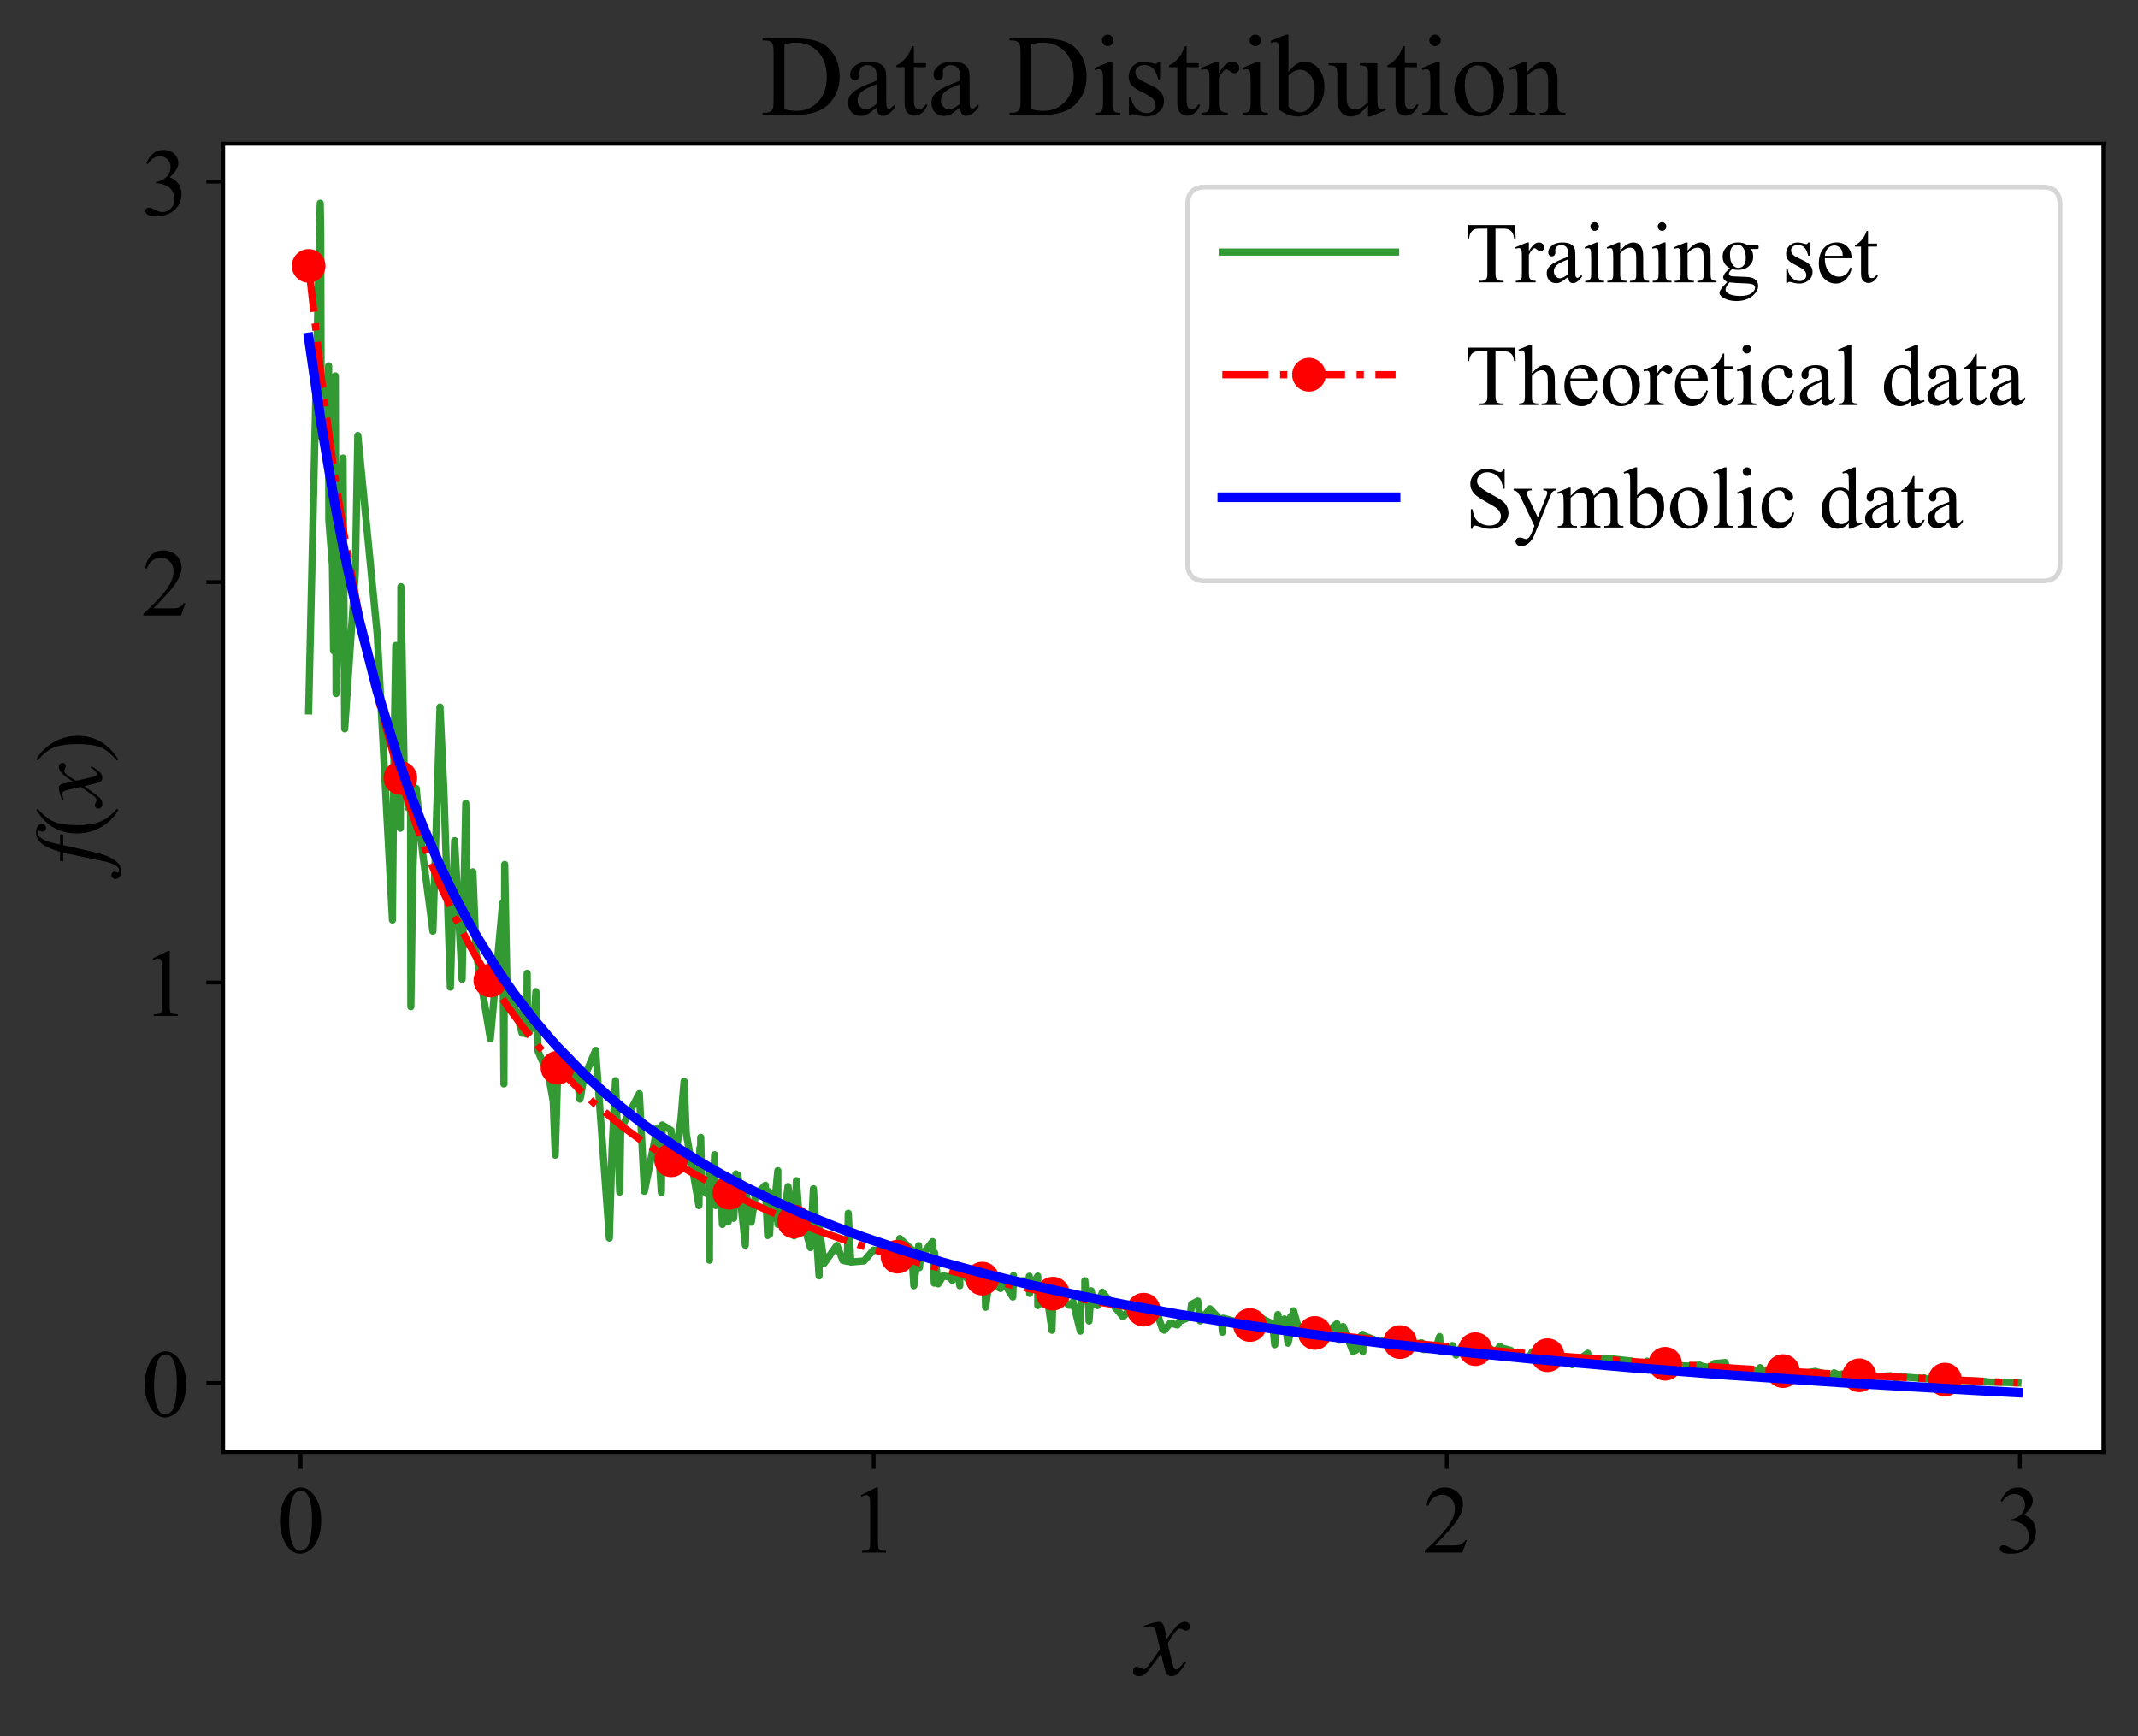 <?xml version="1.0" encoding="utf-8" standalone="no"?>
<!DOCTYPE svg PUBLIC "-//W3C//DTD SVG 1.1//EN"
  "http://www.w3.org/Graphics/SVG/1.1/DTD/svg11.dtd">
<!-- Created with matplotlib (https://matplotlib.org/) -->
<svg height="360.738pt" version="1.1" viewBox="0 0 444.166 360.738" width="444.166pt" xmlns="http://www.w3.org/2000/svg" xmlns:xlink="http://www.w3.org/1999/xlink">
 <rect x="0" y="0" width="444.166" height="360.738" fill="#333333" stroke="none"/>
 <defs>
  <style type="text/css">*{stroke-linecap:butt;stroke-linejoin:round;}</style>
 </defs>
 <g id="figure_1">
  <g id="patch_1">
   <path d="M 0 360.738 
L 444.166 360.738 
L 444.166 0 
L 0 0 
z
" style="fill:none;"/>
  </g>
  <g id="axes_1">
   <g id="patch_2">
    <path d="M 46.366 301.665 
L 436.966 301.665 
L 436.966 29.865 
L 46.366 29.865 
z
" style="fill:#ffffff;"/>
   </g>
   <g id="matplotlib.axis_1">
    <g id="xtick_1">
     <g id="line2d_1">
      <defs>
       <path d="M 0 0 
L 0 3.5 
" id="md30ea9d6c8" style="stroke:#000000;stroke-width:0.8;"/>
      </defs>
      <g>
       <use style="stroke:#000000;stroke-width:0.8;" x="62.443" xlink:href="#md30ea9d6c8" y="301.665"/>
      </g>
     </g>
     <g id="text_1">
      <!-- 0 -->
      <g transform="translate(57.443 322.553)scale(0.2 -0.2)">
       <defs>
        <path d="M 3.609 32.719 
Q 3.609 44.047 7.031 52.219 
Q 10.453 60.406 16.109 64.406 
Q 20.516 67.578 25.203 67.578 
Q 32.812 67.578 38.875 59.812 
Q 46.438 50.203 46.438 33.734 
Q 46.438 22.219 43.109 14.156 
Q 39.797 6.109 34.641 2.469 
Q 29.5 -1.172 24.703 -1.172 
Q 15.234 -1.172 8.938 10.016 
Q 3.609 19.438 3.609 32.719 
z
M 13.188 31.5 
Q 13.188 17.828 16.547 9.188 
Q 19.344 1.906 24.859 1.906 
Q 27.484 1.906 30.312 4.266 
Q 33.156 6.641 34.625 12.203 
Q 36.859 20.609 36.859 35.891 
Q 36.859 47.219 34.516 54.781 
Q 32.766 60.406 29.984 62.75 
Q 27.984 64.359 25.141 64.359 
Q 21.828 64.359 19.234 61.375 
Q 15.719 57.328 14.453 48.625 
Q 13.188 39.938 13.188 31.5 
z
" id="TimesNewRomanPSMT-48"/>
       </defs>
       <use xlink:href="#TimesNewRomanPSMT-48"/>
      </g>
     </g>
    </g>
    <g id="xtick_2">
     <g id="line2d_2">
      <g>
       <use style="stroke:#000000;stroke-width:0.8;" x="181.503" xlink:href="#md30ea9d6c8" y="301.665"/>
      </g>
     </g>
     <g id="text_2">
      <!-- 1 -->
      <g transform="translate(176.503 322.553)scale(0.2 -0.2)">
       <defs>
        <path d="M 11.719 59.719 
L 27.828 67.578 
L 29.438 67.578 
L 29.438 11.672 
Q 29.438 6.109 29.906 4.734 
Q 30.375 3.375 31.828 2.641 
Q 33.297 1.906 37.797 1.812 
L 37.797 0 
L 12.891 0 
L 12.891 1.812 
Q 17.578 1.906 18.938 2.609 
Q 20.312 3.328 20.844 4.516 
Q 21.391 5.719 21.391 11.672 
L 21.391 47.406 
Q 21.391 54.641 20.906 56.688 
Q 20.562 58.25 19.656 58.984 
Q 18.75 59.719 17.484 59.719 
Q 15.672 59.719 12.453 58.203 
z
" id="TimesNewRomanPSMT-49"/>
       </defs>
       <use xlink:href="#TimesNewRomanPSMT-49"/>
      </g>
     </g>
    </g>
    <g id="xtick_3">
     <g id="line2d_3">
      <g>
       <use style="stroke:#000000;stroke-width:0.8;" x="300.563" xlink:href="#md30ea9d6c8" y="301.665"/>
      </g>
     </g>
     <g id="text_3">
      <!-- 2 -->
      <g transform="translate(295.563 322.553)scale(0.2 -0.2)">
       <defs>
        <path d="M 45.844 12.75 
L 41.219 0 
L 2.156 0 
L 2.156 1.812 
Q 19.391 17.531 26.422 27.484 
Q 33.453 37.453 33.453 45.703 
Q 33.453 52 29.594 56.047 
Q 25.734 60.109 20.359 60.109 
Q 15.484 60.109 11.594 57.25 
Q 7.719 54.391 5.859 48.875 
L 4.047 48.875 
Q 5.281 57.906 10.328 62.734 
Q 15.375 67.578 22.953 67.578 
Q 31 67.578 36.391 62.406 
Q 41.797 57.234 41.797 50.203 
Q 41.797 45.172 39.453 40.141 
Q 35.844 32.234 27.734 23.391 
Q 15.578 10.109 12.547 7.375 
L 29.828 7.375 
Q 35.109 7.375 37.234 7.766 
Q 39.359 8.156 41.062 9.344 
Q 42.781 10.547 44.047 12.75 
z
" id="TimesNewRomanPSMT-50"/>
       </defs>
       <use xlink:href="#TimesNewRomanPSMT-50"/>
      </g>
     </g>
    </g>
    <g id="xtick_4">
     <g id="line2d_4">
      <g>
       <use style="stroke:#000000;stroke-width:0.8;" x="419.623" xlink:href="#md30ea9d6c8" y="301.665"/>
      </g>
     </g>
     <g id="text_4">
      <!-- 3 -->
      <g transform="translate(414.623 322.553)scale(0.2 -0.2)">
       <defs>
        <path d="M 5.078 53.609 
Q 7.906 60.297 12.219 63.938 
Q 16.547 67.578 23 67.578 
Q 30.953 67.578 35.203 62.406 
Q 38.422 58.547 38.422 54.156 
Q 38.422 46.922 29.344 39.203 
Q 35.453 36.812 38.578 32.375 
Q 41.703 27.938 41.703 21.922 
Q 41.703 13.328 36.234 7.031 
Q 29.109 -1.172 15.578 -1.172 
Q 8.891 -1.172 6.469 0.484 
Q 4.047 2.156 4.047 4.047 
Q 4.047 5.469 5.188 6.547 
Q 6.344 7.625 7.953 7.625 
Q 9.188 7.625 10.453 7.234 
Q 11.281 6.984 14.203 5.438 
Q 17.141 3.906 18.266 3.609 
Q 20.062 3.078 22.125 3.078 
Q 27.094 3.078 30.781 6.938 
Q 34.469 10.797 34.469 16.062 
Q 34.469 19.922 32.766 23.578 
Q 31.5 26.312 29.984 27.734 
Q 27.875 29.688 24.219 31.266 
Q 20.562 32.859 16.75 32.859 
L 15.188 32.859 
L 15.188 34.328 
Q 19.047 34.812 22.922 37.109 
Q 26.812 39.406 28.562 42.625 
Q 30.328 45.844 30.328 49.703 
Q 30.328 54.734 27.172 57.828 
Q 24.031 60.938 19.344 60.938 
Q 11.766 60.938 6.688 52.828 
z
" id="TimesNewRomanPSMT-51"/>
       </defs>
       <use xlink:href="#TimesNewRomanPSMT-51"/>
      </g>
     </g>
    </g>
    <g id="text_5">
     <!-- $x$ -->
     <g transform="translate(236.041 348.19)scale(0.25 -0.25)">
      <defs>
       <path d="M 24.297 35.5 
L 25.5 29.797 
Q 30.797 37.906 34.047 41 
Q 37.297 44.094 40.594 44.094 
Q 42.406 44.094 43.547 43.047 
Q 44.703 42 44.703 40.391 
Q 44.703 38.797 43.75 37.797 
Q 42.797 36.797 41.297 36.797 
Q 40.406 36.797 38.906 37.641 
Q 37.406 38.5 36.094 38.5 
Q 33.203 38.5 26.297 26.406 
Q 26.297 25.094 27.094 21.906 
L 30.297 8.5 
Q 31.297 4.406 33.297 4.406 
Q 34.906 4.406 38 8.406 
Q 38.297 8.797 38.688 9.344 
Q 39.094 9.906 39.391 10.344 
Q 39.703 10.797 40.094 11.203 
L 41.594 10.297 
Q 37.297 3.594 34.797 1.25 
Q 32.297 -1.094 29.406 -1.094 
Q 27 -1.094 25.703 0.406 
Q 24.406 1.906 23.5 5.703 
L 20.594 17.594 
L 11.797 5.703 
Q 8.703 1.5 6.75 0.203 
Q 4.797 -1.094 2.297 -1.094 
Q 0 -1.094 -1.344 0 
Q -2.703 1.094 -2.703 3.094 
Q -2.703 4.594 -1.75 5.641 
Q -0.797 6.703 0.703 6.703 
Q 1.906 6.703 3.906 5.594 
Q 5.406 4.703 6.5 4.703 
Q 8.203 4.703 11.594 9.594 
L 19.797 21.203 
L 17 33.594 
Q 16 38 15.141 39.203 
Q 14.297 40.406 12.406 40.406 
Q 11.203 40.406 8.5 39.703 
L 6.703 39.203 
L 6.406 40.797 
L 7.5 41.203 
Q 15.5 44.094 19.203 44.094 
Q 21.094 44.094 22.188 42.297 
Q 23.297 40.5 24.297 35.5 
z
" id="STIXGeneral-Italic-120"/>
      </defs>
      <use transform="translate(0 0.906)" xlink:href="#STIXGeneral-Italic-120"/>
     </g>
    </g>
   </g>
   <g id="matplotlib.axis_2">
    <g id="ytick_1">
     <g id="line2d_5">
      <defs>
       <path d="M 0 0 
L -3.5 0 
" id="m1f52352a17" style="stroke:#000000;stroke-width:0.8;"/>
      </defs>
      <g>
       <use style="stroke:#000000;stroke-width:0.8;" x="46.366" xlink:href="#m1f52352a17" y="287.319"/>
      </g>
     </g>
     <g id="text_6">
      <!-- 0 -->
      <g transform="translate(29.366 294.263)scale(0.2 -0.2)">
       <use xlink:href="#TimesNewRomanPSMT-48"/>
      </g>
     </g>
    </g>
    <g id="ytick_2">
     <g id="line2d_6">
      <g>
       <use style="stroke:#000000;stroke-width:0.8;" x="46.366" xlink:href="#m1f52352a17" y="204.121"/>
      </g>
     </g>
     <g id="text_7">
      <!-- 1 -->
      <g transform="translate(29.366 211.065)scale(0.2 -0.2)">
       <use xlink:href="#TimesNewRomanPSMT-49"/>
      </g>
     </g>
    </g>
    <g id="ytick_3">
     <g id="line2d_7">
      <g>
       <use style="stroke:#000000;stroke-width:0.8;" x="46.366" xlink:href="#m1f52352a17" y="120.923"/>
      </g>
     </g>
     <g id="text_8">
      <!-- 2 -->
      <g transform="translate(29.366 127.867)scale(0.2 -0.2)">
       <use xlink:href="#TimesNewRomanPSMT-50"/>
      </g>
     </g>
    </g>
    <g id="ytick_4">
     <g id="line2d_8">
      <g>
       <use style="stroke:#000000;stroke-width:0.8;" x="46.366" xlink:href="#m1f52352a17" y="37.724"/>
      </g>
     </g>
     <g id="text_9">
      <!-- 3 -->
      <g transform="translate(29.366 44.668)scale(0.2 -0.2)">
       <use xlink:href="#TimesNewRomanPSMT-51"/>
      </g>
     </g>
    </g>
    <g id="text_10">
     <!-- $f(x)$ -->
     <g transform="translate(21.087 179.665)rotate(-90)scale(0.2 -0.2)">
      <defs>
       <path d="M 4.094 42.797 
L 13.406 42.797 
Q 17.297 55.406 20.594 60.094 
Q 26 67.797 33.797 67.797 
Q 37.5 67.797 39.953 66.047 
Q 42.406 64.297 42.406 61.594 
Q 42.406 59.906 41.156 58.594 
Q 39.906 57.297 38.203 57.297 
Q 36.797 57.297 35.641 58.391 
Q 34.5 59.5 34.5 61.203 
Q 34.5 62.203 35 63.094 
Q 35.5 64 35.5 64.297 
Q 35.5 65.594 33.297 65.594 
Q 29.094 65.594 26.188 60.141 
Q 23.297 54.703 21.094 42.797 
L 31.797 42.797 
L 31.203 39.594 
L 20.406 39.594 
L 13.203 7.594 
Q 6.797 -20.703 -6.797 -20.703 
Q -10.203 -20.703 -12.453 -18.953 
Q -14.703 -17.203 -14.703 -14.594 
Q -14.703 -12.906 -13.594 -11.656 
Q -12.5 -10.406 -10.906 -10.406 
Q -9.203 -10.406 -8.141 -11.453 
Q -7.094 -12.5 -7.094 -14.094 
Q -7.094 -14.797 -7.547 -15.641 
Q -8 -16.5 -8 -17 
Q -8 -18.594 -6 -18.594 
Q 0.203 -18.594 3.703 -2.406 
L 12.5 39.594 
L 3.406 39.594 
z
" id="STIXGeneral-Italic-102"/>
       <path d="M 30.406 -16.094 
L 29.203 -17.703 
Q 17.594 -11.094 11.188 0.5 
Q 4.797 12.094 4.797 25.203 
Q 4.797 52.906 29.5 67.594 
L 30.406 66 
Q 20.203 57.297 16.797 48.844 
Q 13.406 40.406 13.406 25.5 
Q 13.406 10.703 16.906 1.5 
Q 20.406 -7.703 30.406 -16.094 
z
" id="STIXGeneral-Regular-40"/>
       <path d="M 2.906 66 
L 4.094 67.594 
Q 15.5 60.797 22 49.188 
Q 28.5 37.594 28.5 24.703 
Q 28.5 -2.594 3.797 -17.703 
L 2.906 -16.094 
Q 13.203 -7.594 16.547 0.844 
Q 19.906 9.297 19.906 24.406 
Q 19.906 39.594 16.547 48.75 
Q 13.203 57.906 2.906 66 
z
" id="STIXGeneral-Regular-41"/>
      </defs>
      <use transform="translate(0 0.203)" xlink:href="#STIXGeneral-Italic-102"/>
      <use transform="translate(27.8 0.203)" xlink:href="#STIXGeneral-Regular-40"/>
      <use transform="translate(61.1 0.203)" xlink:href="#STIXGeneral-Italic-120"/>
      <use transform="translate(105.5 0.203)" xlink:href="#STIXGeneral-Regular-41"/>
     </g>
    </g>
   </g>
   <g id="line2d_9">
    <path clip-path="url(#pbeeccd0b90)" d="M 64.12 147.688 
L 66.525 42.22 
L 66.627 47.853 
L 66.742 90.698 
L 68.017 85.998 
L 68.275 75.996 
L 68.311 108.109 
L 69.059 117.51 
L 69.298 135.223 
L 69.665 78.099 
L 69.819 144.093 
L 71.258 95.174 
L 71.609 151.417 
L 73.815 118.955 
L 74.339 90.473 
L 78.378 131.875 
L 81.526 191.139 
L 81.851 156.882 
L 82.222 134.084 
L 82.748 140.786 
L 83.17 172.072 
L 83.287 121.879 
L 83.954 159.095 
L 84.843 167.833 
L 85.287 164.043 
L 85.355 209.144 
L 85.768 181.099 
L 86.463 163.789 
L 87.756 176.845 
L 89.93 193.465 
L 91.411 146.894 
L 92.24 164.857 
L 93.564 205.085 
L 94.447 174.648 
L 95.997 203.441 
L 96.767 166.899 
L 97.126 191.74 
L 97.391 185.731 
L 98.242 181.128 
L 98.891 197.716 
L 101.867 215.804 
L 104.423 187.621 
L 104.688 225.201 
L 104.85 179.6 
L 105.375 206.844 
L 106.669 208.331 
L 108.469 214.663 
L 108.493 210.137 
L 109.253 214.822 
L 109.406 214.769 
L 109.519 202.205 
L 109.615 214.664 
L 110.832 213.119 
L 111.341 206.007 
L 111.799 218.474 
L 113.646 222.595 
L 114.18 224.625 
L 114.929 228.79 
L 115.356 239.986 
L 115.823 224.402 
L 119.224 221.042 
L 119.383 223.663 
L 119.784 223.39 
L 120.482 228.357 
L 120.647 227.686 
L 121.268 224.047 
L 123.746 218.216 
L 126.594 257.216 
L 127.147 238.962 
L 127.875 224.523 
L 128.748 247.648 
L 128.947 234.819 
L 129.282 233.943 
L 132.827 227.209 
L 133.878 247.493 
L 136.547 234.333 
L 137.395 247.746 
L 137.587 233.713 
L 139.418 234.844 
L 139.914 242.86 
L 141.437 232.763 
L 142.123 224.658 
L 142.565 235.481 
L 145.202 250.467 
L 145.392 238.493 
L 145.533 242.577 
L 145.575 236.285 
L 145.816 247.171 
L 147.36 248.382 
L 147.383 261.803 
L 147.414 242.39 
L 148.173 248.877 
L 148.462 239.898 
L 148.673 250.452 
L 149.747 247.603 
L 150.083 254.385 
L 151.171 252.165 
L 151.293 253.811 
L 151.531 245.019 
L 152.431 253.115 
L 152.878 243.89 
L 152.914 247.355 
L 153.294 244.12 
L 154.84 258.689 
L 155.104 248.487 
L 156.066 253.924 
L 156.937 248.318 
L 158.999 246.23 
L 159.472 256.68 
L 159.752 247.571 
L 159.89 256.421 
L 160.147 251.175 
L 160.604 253.163 
L 161.595 243.211 
L 161.606 254.372 
L 163.071 251.382 
L 163.71 246.494 
L 164.972 256.755 
L 165.453 245.288 
L 166.053 253.333 
L 166.792 255.995 
L 167.104 254.728 
L 168.367 259.195 
L 168.983 246.962 
L 170.159 265.079 
L 170.168 254.762 
L 171.193 262.466 
L 173.864 258.73 
L 175.108 261.85 
L 176.02 262.067 
L 176.229 252.062 
L 176.747 262.204 
L 179.498 261.965 
L 181.436 259.715 
L 185.796 260.107 
L 186.468 263.225 
L 186.927 257.305 
L 189.374 259.571 
L 189.852 267.124 
L 190.852 258.774 
L 191.02 263.36 
L 191.223 261.18 
L 193.729 257.95 
L 194.094 266.58 
L 194.144 260.225 
L 194.904 266.74 
L 195.962 265.032 
L 197.368 265.393 
L 197.835 266.013 
L 198.145 264.567 
L 199.174 265.298 
L 199.401 267.13 
L 199.409 263.714 
L 202.699 267.846 
L 204.067 265.75 
L 204.68 268.383 
L 204.756 271.581 
L 205.765 264.338 
L 205.927 266.742 
L 207.881 267.703 
L 207.901 265.475 
L 210.409 269.465 
L 210.552 265.007 
L 210.622 266.107 
L 213.764 266.096 
L 213.836 265.151 
L 213.899 268.719 
L 213.919 267.759 
L 215.591 265.118 
L 215.6 271.235 
L 216.174 268.55 
L 216.537 270.857 
L 217.608 269.864 
L 218.542 276.365 
L 218.74 269.745 
L 219.103 268.817 
L 222.147 271.183 
L 222.921 270.486 
L 224.439 276.55 
L 224.494 272.691 
L 224.661 270.012 
L 225.119 269.809 
L 225.367 268.244 
L 225.371 266.064 
L 225.754 270.03 
L 226.081 268.284 
L 226.247 274.444 
L 226.694 268.168 
L 227.274 270.824 
L 228.023 271.249 
L 229 268.469 
L 233.307 273.575 
L 235.899 270.777 
L 237.57 270.619 
L 237.625 273.607 
L 240.101 272.004 
L 241.506 276.146 
L 241.886 276.355 
L 243.128 274.871 
L 244.611 275.277 
L 245.076 274.499 
L 247.215 273.589 
L 247.24 273.685 
L 247.534 270.968 
L 248.837 270.286 
L 249.337 274.428 
L 251.354 271.904 
L 253.76 274.419 
L 253.955 276.779 
L 254.098 273.862 
L 257.064 274.631 
L 258.468 276.925 
L 259.634 272.877 
L 259.675 273.411 
L 261.524 273.579 
L 264.4 275.079 
L 264.822 279.376 
L 265.476 273.096 
L 266.023 276.455 
L 266.106 274.706 
L 266.84 274.01 
L 267.58 279.056 
L 268.09 276.684 
L 268.16 273.475 
L 268.235 276.924 
L 268.617 276.38 
L 268.73 272.32 
L 270.062 276.944 
L 271.206 278.288 
L 271.897 275.96 
L 271.934 278.222 
L 272.322 279.351 
L 272.578 279.066 
L 273.147 275.729 
L 273.531 278.683 
L 273.908 275.313 
L 273.976 278.348 
L 277.738 275.005 
L 278.222 278.429 
L 279.034 275.582 
L 281.071 280.798 
L 281.739 280.472 
L 282.309 278.097 
L 283.05 277.21 
L 283.136 280.823 
L 283.186 277.342 
L 283.352 277.491 
L 287.073 278.928 
L 287.103 278.592 
L 288.894 279.325 
L 289.631 280.727 
L 291.01 277.822 
L 292.463 277.356 
L 293.143 279.327 
L 295.361 278.973 
L 295.72 279.403 
L 295.753 280.372 
L 298.244 280.31 
L 299.076 277.675 
L 299.281 280.709 
L 300.275 279.703 
L 300.829 280.778 
L 301.724 279.542 
L 302.485 281.533 
L 304.545 278.484 
L 305.108 280.404 
L 305.823 281.445 
L 305.976 280.146 
L 306.497 281.026 
L 308 279.798 
L 308.814 279.5 
L 308.906 279.663 
L 309.78 280.324 
L 309.801 281.168 
L 310.906 280.965 
L 311.163 280.255 
L 311.396 281.264 
L 311.551 279.665 
L 311.623 281.299 
L 312.283 281.789 
L 312.334 280.141 
L 313.858 280.54 
L 314.046 281.638 
L 314.817 281.638 
L 317.556 282.399 
L 318.301 280.843 
L 318.491 281.926 
L 321.489 282.96 
L 321.611 282.017 
L 323.181 282.253 
L 323.228 281.185 
L 323.49 281.363 
L 326.493 282.354 
L 326.596 283.518 
L 329.851 281.144 
L 329.895 282.168 
L 330.601 282.115 
L 332.749 282.375 
L 333.321 282.141 
L 338.984 282.757 
L 340.117 283.267 
L 340.577 283.216 
L 341.232 283.531 
L 342.199 282.777 
L 342.884 284.583 
L 344.096 283.492 
L 345.936 282.126 
L 346.898 282.968 
L 347.489 283.654 
L 347.902 283.404 
L 348.114 283.766 
L 350.801 283.784 
L 353.115 283.598 
L 353.533 283.811 
L 355.605 284.21 
L 355.685 283.731 
L 356.087 283.278 
L 358.423 283.072 
L 358.524 283.73 
L 359.277 284.465 
L 362.184 284.823 
L 364.763 284.736 
L 365.335 285.056 
L 365.669 284.13 
L 365.702 284.604 
L 368.119 284.681 
L 370.4 284.53 
L 371.897 285.162 
L 372.221 284.946 
L 373.007 285.263 
L 373.194 284.887 
L 374.136 285.626 
L 374.721 285.313 
L 377.155 284.889 
L 377.376 285.304 
L 377.49 285.011 
L 380.966 285.896 
L 381.02 285.2 
L 382.257 285.748 
L 382.716 285.433 
L 382.748 285.523 
L 385.234 285.691 
L 385.328 285.496 
L 385.349 285.678 
L 386.246 285.215 
L 387.064 285.76 
L 390.864 285.948 
L 392.823 285.802 
L 393.935 286.438 
L 394.369 285.962 
L 398.346 286.298 
L 398.684 286.286 
L 399.531 286.411 
L 399.754 286.248 
L 399.86 286.441 
L 400.825 286.473 
L 401.521 286.647 
L 402.433 286.315 
L 402.761 286.7 
L 404.052 286.551 
L 405.038 286.655 
L 405.133 286.883 
L 406.027 286.816 
L 408.54 286.817 
L 411.585 286.964 
L 411.986 286.938 
L 413.133 287.115 
L 417.623 287.229 
L 419.211 287.303 
L 419.211 287.303 
" style="fill:none;stroke:#008000;stroke-linecap:square;stroke-opacity:0.8;stroke-width:1.5;"/>
   </g>
   <g id="line2d_10">
    <path clip-path="url(#pbeeccd0b90)" d="M 64.12 55.242 
L 66.742 78.44 
L 69.298 97.239 
L 71.258 109.653 
L 71.609 111.724 
L 74.339 126.418 
L 78.378 144.459 
L 82.222 158.525 
L 83.954 164.085 
L 86.463 171.421 
L 87.756 174.91 
L 91.411 183.845 
L 94.447 190.38 
L 97.391 196.07 
L 98.891 198.756 
L 101.867 203.706 
L 105.375 208.975 
L 108.493 213.215 
L 111.799 217.315 
L 115.823 221.832 
L 121.268 227.244 
L 123.746 229.476 
L 129.282 234.026 
L 133.878 237.4 
L 139.418 241.058 
L 142.565 242.963 
L 148.673 246.349 
L 153.294 248.67 
L 159.472 251.497 
L 165.453 253.971 
L 171.193 256.136 
L 176.747 258.059 
L 181.436 259.566 
L 191.223 262.413 
L 199.409 264.528 
L 207.901 266.507 
L 218.74 268.761 
L 229 270.658 
L 241.886 272.769 
L 254.098 274.537 
L 268.73 276.408 
L 283.352 278.054 
L 301.724 279.863 
L 318.491 281.306 
L 340.117 282.931 
L 362.184 284.366 
L 387.064 285.765 
L 416.769 287.194 
L 419.211 287.301 
L 419.211 287.301 
" style="fill:none;stroke:#ff0000;stroke-dasharray:9.6,2.4,1.5,2.4;stroke-dashoffset:0;stroke-width:1.5;"/>
    <defs>
     <path d="M 0 3 
C 0.796 3 1.559 2.684 2.121 2.121 
C 2.684 1.559 3 0.796 3 0 
C 3 -0.796 2.684 -1.559 2.121 -2.121 
C 1.559 -2.684 0.796 -3 0 -3 
C -0.796 -3 -1.559 -2.684 -2.121 -2.121 
C -2.684 -1.559 -3 -0.796 -3 0 
C -3 0.796 -2.684 1.559 -2.121 2.121 
C -1.559 2.684 -0.796 3 0 3 
z
" id="m0c64545836" style="stroke:#ff0000;"/>
    </defs>
    <g clip-path="url(#pbeeccd0b90)">
     <use style="fill:#ff0000;stroke:#ff0000;" x="64.12" xlink:href="#m0c64545836" y="55.242"/>
     <use style="fill:#ff0000;stroke:#ff0000;" x="83.17" xlink:href="#m0c64545836" y="161.621"/>
     <use style="fill:#ff0000;stroke:#ff0000;" x="101.867" xlink:href="#m0c64545836" y="203.706"/>
     <use style="fill:#ff0000;stroke:#ff0000;" x="115.823" xlink:href="#m0c64545836" y="221.832"/>
     <use style="fill:#ff0000;stroke:#ff0000;" x="139.418" xlink:href="#m0c64545836" y="241.058"/>
     <use style="fill:#ff0000;stroke:#ff0000;" x="151.531" xlink:href="#m0c64545836" y="247.807"/>
     <use style="fill:#ff0000;stroke:#ff0000;" x="164.972" xlink:href="#m0c64545836" y="253.781"/>
     <use style="fill:#ff0000;stroke:#ff0000;" x="186.468" xlink:href="#m0c64545836" y="261.077"/>
     <use style="fill:#ff0000;stroke:#ff0000;" x="204.067" xlink:href="#m0c64545836" y="265.639"/>
     <use style="fill:#ff0000;stroke:#ff0000;" x="218.74" xlink:href="#m0c64545836" y="268.761"/>
     <use style="fill:#ff0000;stroke:#ff0000;" x="237.57" xlink:href="#m0c64545836" y="272.092"/>
     <use style="fill:#ff0000;stroke:#ff0000;" x="259.675" xlink:href="#m0c64545836" y="275.279"/>
     <use style="fill:#ff0000;stroke:#ff0000;" x="273.147" xlink:href="#m0c64545836" y="276.927"/>
     <use style="fill:#ff0000;stroke:#ff0000;" x="290.85" xlink:href="#m0c64545836" y="278.824"/>
     <use style="fill:#ff0000;stroke:#ff0000;" x="306.497" xlink:href="#m0c64545836" y="280.292"/>
     <use style="fill:#ff0000;stroke:#ff0000;" x="321.489" xlink:href="#m0c64545836" y="281.547"/>
     <use style="fill:#ff0000;stroke:#ff0000;" x="345.936" xlink:href="#m0c64545836" y="283.33"/>
     <use style="fill:#ff0000;stroke:#ff0000;" x="370.4" xlink:href="#m0c64545836" y="284.851"/>
     <use style="fill:#ff0000;stroke:#ff0000;" x="386.246" xlink:href="#m0c64545836" y="285.722"/>
     <use style="fill:#ff0000;stroke:#ff0000;" x="404.052" xlink:href="#m0c64545836" y="286.61"/>
    </g>
   </g>
   <g id="line2d_11">
    <path clip-path="url(#pbeeccd0b90)" d="M 64.12 70.084 
L 66.742 88.114 
L 69.298 103.253 
L 71.258 113.523 
L 71.609 115.258 
L 74.339 127.751 
L 78.378 143.54 
L 82.748 157.796 
L 85.355 165.189 
L 87.756 171.386 
L 91.411 179.857 
L 94.447 186.142 
L 97.391 191.677 
L 98.891 194.311 
L 103.692 201.998 
L 106.669 206.27 
L 110.832 211.701 
L 114.18 215.67 
L 115.823 217.502 
L 121.268 223.091 
L 126.594 227.935 
L 129.282 230.179 
L 133.878 233.741 
L 139.914 237.959 
L 145.533 241.481 
L 150.083 244.089 
L 155.104 246.742 
L 160.604 249.411 
L 167.104 252.284 
L 173.864 254.994 
L 179.498 257.063 
L 186.927 259.56 
L 195.962 262.293 
L 204.756 264.678 
L 213.919 266.918 
L 224.494 269.238 
L 233.307 270.985 
L 245.076 273.093 
L 258.468 275.226 
L 272.322 277.182 
L 287.103 279.034 
L 302.485 280.747 
L 318.491 282.334 
L 338.984 284.124 
L 359.277 285.676 
L 382.748 287.247 
L 409.95 288.824 
L 419.211 289.31 
L 419.211 289.31 
" style="fill:none;stroke:#0000ff;stroke-linecap:square;stroke-width:2;"/>
   </g>
   <g id="patch_3">
    <path d="M 46.366 301.665 
L 46.366 29.865 
" style="fill:none;stroke:#000000;stroke-linecap:square;stroke-linejoin:miter;stroke-width:0.8;"/>
   </g>
   <g id="patch_4">
    <path d="M 436.966 301.665 
L 436.966 29.865 
" style="fill:none;stroke:#000000;stroke-linecap:square;stroke-linejoin:miter;stroke-width:0.8;"/>
   </g>
   <g id="patch_5">
    <path d="M 46.366 301.665 
L 436.966 301.665 
" style="fill:none;stroke:#000000;stroke-linecap:square;stroke-linejoin:miter;stroke-width:0.8;"/>
   </g>
   <g id="patch_6">
    <path d="M 46.366 29.865 
L 436.966 29.865 
" style="fill:none;stroke:#000000;stroke-linecap:square;stroke-linejoin:miter;stroke-width:0.8;"/>
   </g>
   <g id="text_11">
    <!-- Data Distribution -->
    <g transform="translate(158.011 23.865)scale(0.24 -0.24)">
     <defs>
      <path d="M 1.703 0 
L 1.703 1.812 
L 4.203 1.812 
Q 8.406 1.812 10.156 4.5 
Q 11.234 6.109 11.234 11.719 
L 11.234 54.5 
Q 11.234 60.688 9.859 62.25 
Q 7.953 64.406 4.203 64.406 
L 1.703 64.406 
L 1.703 66.219 
L 28.656 66.219 
Q 43.5 66.219 51.234 62.844 
Q 58.984 59.469 63.688 51.609 
Q 68.406 43.75 68.406 33.453 
Q 68.406 19.625 60.016 10.359 
Q 50.594 0 31.297 0 
z
M 20.609 4.781 
Q 26.812 3.422 31 3.422 
Q 42.328 3.422 49.797 11.375 
Q 57.281 19.344 57.281 32.953 
Q 57.281 46.688 49.797 54.594 
Q 42.328 62.5 30.609 62.5 
Q 26.219 62.5 20.609 61.078 
z
" id="TimesNewRomanPSMT-68"/>
      <path d="M 28.469 6.453 
Q 21.578 1.125 19.828 0.297 
Q 17.188 -0.922 14.203 -0.922 
Q 9.578 -0.922 6.562 2.25 
Q 3.562 5.422 3.562 10.594 
Q 3.562 13.875 5.031 16.266 
Q 7.031 19.578 11.984 22.5 
Q 16.938 25.438 28.469 29.641 
L 28.469 31.391 
Q 28.469 38.094 26.344 40.578 
Q 24.219 43.062 20.172 43.062 
Q 17.094 43.062 15.281 41.406 
Q 13.422 39.75 13.422 37.594 
L 13.531 34.766 
Q 13.531 32.516 12.375 31.297 
Q 11.234 30.078 9.375 30.078 
Q 7.562 30.078 6.422 31.344 
Q 5.281 32.625 5.281 34.812 
Q 5.281 39.016 9.578 42.531 
Q 13.875 46.047 21.625 46.047 
Q 27.594 46.047 31.391 44.047 
Q 34.281 42.531 35.641 39.312 
Q 36.531 37.203 36.531 30.719 
L 36.531 15.531 
Q 36.531 9.125 36.766 7.688 
Q 37.016 6.25 37.578 5.766 
Q 38.141 5.281 38.875 5.281 
Q 39.656 5.281 40.234 5.609 
Q 41.266 6.25 44.188 9.188 
L 44.188 6.453 
Q 38.719 -0.875 33.734 -0.875 
Q 31.344 -0.875 29.922 0.781 
Q 28.516 2.438 28.469 6.453 
z
M 28.469 9.625 
L 28.469 26.656 
Q 21.094 23.734 18.953 22.516 
Q 15.094 20.359 13.422 18.016 
Q 11.766 15.672 11.766 12.891 
Q 11.766 9.375 13.859 7.047 
Q 15.969 4.734 18.703 4.734 
Q 22.406 4.734 28.469 9.625 
z
" id="TimesNewRomanPSMT-97"/>
      <path d="M 16.109 59.422 
L 16.109 44.734 
L 26.562 44.734 
L 26.562 41.312 
L 16.109 41.312 
L 16.109 12.312 
Q 16.109 7.953 17.359 6.438 
Q 18.609 4.938 20.562 4.938 
Q 22.172 4.938 23.688 5.938 
Q 25.203 6.938 26.031 8.891 
L 27.938 8.891 
Q 26.219 4.109 23.094 1.688 
Q 19.969 -0.734 16.656 -0.734 
Q 14.406 -0.734 12.25 0.516 
Q 10.109 1.766 9.078 4.078 
Q 8.062 6.391 8.062 11.234 
L 8.062 41.312 
L 0.984 41.312 
L 0.984 42.922 
Q 3.656 44 6.469 46.562 
Q 9.281 49.125 11.469 52.641 
Q 12.594 54.5 14.594 59.422 
z
" id="TimesNewRomanPSMT-116"/>
      <path id="TimesNewRomanPSMT-32"/>
      <path d="M 14.5 69.438 
Q 16.547 69.438 17.984 67.984 
Q 19.438 66.547 19.438 64.5 
Q 19.438 62.453 17.984 60.984 
Q 16.547 59.516 14.5 59.516 
Q 12.453 59.516 10.984 60.984 
Q 9.516 62.453 9.516 64.5 
Q 9.516 66.547 10.953 67.984 
Q 12.406 69.438 14.5 69.438 
z
M 18.562 46.047 
L 18.562 10.109 
Q 18.562 5.906 19.172 4.516 
Q 19.781 3.125 20.969 2.438 
Q 22.172 1.766 25.344 1.766 
L 25.344 0 
L 3.609 0 
L 3.609 1.766 
Q 6.891 1.766 8 2.391 
Q 9.125 3.031 9.781 4.484 
Q 10.453 5.953 10.453 10.109 
L 10.453 27.344 
Q 10.453 34.625 10.016 36.766 
Q 9.672 38.328 8.938 38.938 
Q 8.203 39.547 6.938 39.547 
Q 5.562 39.547 3.609 38.812 
L 2.938 40.578 
L 16.406 46.047 
z
" id="TimesNewRomanPSMT-105"/>
      <path d="M 32.031 46.047 
L 32.031 30.812 
L 30.422 30.812 
Q 28.562 37.984 25.656 40.578 
Q 22.75 43.172 18.266 43.172 
Q 14.844 43.172 12.734 41.359 
Q 10.641 39.547 10.641 37.359 
Q 10.641 34.625 12.203 32.672 
Q 13.719 30.672 18.359 28.422 
L 25.484 24.953 
Q 35.406 20.125 35.406 12.203 
Q 35.406 6.109 30.781 2.359 
Q 26.172 -1.375 20.453 -1.375 
Q 16.359 -1.375 11.078 0.094 
Q 9.469 0.594 8.453 0.594 
Q 7.328 0.594 6.688 -0.688 
L 5.078 -0.688 
L 5.078 15.281 
L 6.688 15.281 
Q 8.062 8.453 11.906 4.984 
Q 15.766 1.516 20.562 1.516 
Q 23.922 1.516 26.047 3.484 
Q 28.172 5.469 28.172 8.25 
Q 28.172 11.625 25.797 13.922 
Q 23.438 16.219 16.359 19.734 
Q 9.281 23.25 7.078 26.078 
Q 4.891 28.859 4.891 33.109 
Q 4.891 38.625 8.672 42.328 
Q 12.453 46.047 18.453 46.047 
Q 21.094 46.047 24.859 44.922 
Q 27.344 44.188 28.172 44.188 
Q 28.953 44.188 29.391 44.531 
Q 29.828 44.875 30.422 46.047 
z
" id="TimesNewRomanPSMT-115"/>
      <path d="M 16.219 46.047 
L 16.219 35.984 
Q 21.828 46.047 27.734 46.047 
Q 30.422 46.047 32.172 44.406 
Q 33.938 42.781 33.938 40.625 
Q 33.938 38.719 32.656 37.391 
Q 31.391 36.078 29.641 36.078 
Q 27.938 36.078 25.812 37.766 
Q 23.688 39.453 22.656 39.453 
Q 21.781 39.453 20.75 38.484 
Q 18.562 36.469 16.219 31.891 
L 16.219 10.453 
Q 16.219 6.734 17.141 4.828 
Q 17.781 3.516 19.391 2.641 
Q 21 1.766 24.031 1.766 
L 24.031 0 
L 1.125 0 
L 1.125 1.766 
Q 4.547 1.766 6.203 2.828 
Q 7.422 3.609 7.906 5.328 
Q 8.156 6.156 8.156 10.062 
L 8.156 27.391 
Q 8.156 35.203 7.828 36.688 
Q 7.516 38.188 6.656 38.859 
Q 5.812 39.547 4.547 39.547 
Q 3.031 39.547 1.125 38.812 
L 0.641 40.578 
L 14.156 46.047 
z
" id="TimesNewRomanPSMT-114"/>
      <path d="M 15.375 37.016 
Q 21.875 46.047 29.391 46.047 
Q 36.281 46.047 41.406 40.156 
Q 46.531 34.281 46.531 24.078 
Q 46.531 12.156 38.625 4.891 
Q 31.844 -1.375 23.484 -1.375 
Q 19.578 -1.375 15.547 0.047 
Q 11.531 1.469 7.328 4.297 
L 7.328 50.641 
Q 7.328 58.25 6.953 60 
Q 6.594 61.766 5.812 62.391 
Q 5.031 63.031 3.859 63.031 
Q 2.484 63.031 0.438 62.25 
L -0.25 63.969 
L 13.188 69.438 
L 15.375 69.438 
z
M 15.375 33.891 
L 15.375 7.125 
Q 17.875 4.688 20.531 3.438 
Q 23.188 2.203 25.984 2.203 
Q 30.422 2.203 34.25 7.078 
Q 38.094 11.969 38.094 21.297 
Q 38.094 29.891 34.25 34.5 
Q 30.422 39.109 25.531 39.109 
Q 22.953 39.109 20.359 37.797 
Q 18.406 36.812 15.375 33.891 
z
" id="TimesNewRomanPSMT-98"/>
      <path d="M 42.328 44.734 
L 42.328 17.625 
Q 42.328 9.859 42.688 8.125 
Q 43.062 6.391 43.859 5.703 
Q 44.672 5.031 45.75 5.031 
Q 47.266 5.031 49.172 5.859 
L 49.859 4.156 
L 36.469 -1.375 
L 34.281 -1.375 
L 34.281 8.109 
Q 28.516 1.859 25.484 0.234 
Q 22.469 -1.375 19.094 -1.375 
Q 15.328 -1.375 12.562 0.797 
Q 9.812 2.984 8.734 6.391 
Q 7.672 9.812 7.672 16.062 
L 7.672 36.031 
Q 7.672 39.203 6.984 40.422 
Q 6.297 41.656 4.953 42.312 
Q 3.609 42.969 0.094 42.922 
L 0.094 44.734 
L 15.766 44.734 
L 15.766 14.797 
Q 15.766 8.547 17.938 6.594 
Q 20.125 4.641 23.188 4.641 
Q 25.297 4.641 27.953 5.953 
Q 30.609 7.281 34.281 10.984 
L 34.281 36.328 
Q 34.281 40.141 32.891 41.484 
Q 31.5 42.828 27.094 42.922 
L 27.094 44.734 
z
" id="TimesNewRomanPSMT-117"/>
      <path d="M 25 46.047 
Q 35.156 46.047 41.312 38.328 
Q 46.531 31.734 46.531 23.188 
Q 46.531 17.188 43.641 11.031 
Q 40.766 4.891 35.719 1.75 
Q 30.672 -1.375 24.469 -1.375 
Q 14.359 -1.375 8.406 6.688 
Q 3.375 13.484 3.375 21.922 
Q 3.375 28.078 6.422 34.156 
Q 9.469 40.234 14.453 43.141 
Q 19.438 46.047 25 46.047 
z
M 23.484 42.875 
Q 20.906 42.875 18.281 41.328 
Q 15.672 39.797 14.062 35.938 
Q 12.453 32.078 12.453 26.031 
Q 12.453 16.266 16.328 9.172 
Q 20.219 2.094 26.562 2.094 
Q 31.297 2.094 34.375 6 
Q 37.453 9.906 37.453 19.438 
Q 37.453 31.344 32.328 38.188 
Q 28.859 42.875 23.484 42.875 
z
" id="TimesNewRomanPSMT-111"/>
      <path d="M 16.156 36.578 
Q 24.031 46.047 31.156 46.047 
Q 34.812 46.047 37.453 44.219 
Q 40.094 42.391 41.656 38.188 
Q 42.719 35.25 42.719 29.203 
L 42.719 10.109 
Q 42.719 5.859 43.406 4.344 
Q 43.953 3.125 45.141 2.438 
Q 46.344 1.766 49.562 1.766 
L 49.562 0 
L 27.438 0 
L 27.438 1.766 
L 28.375 1.766 
Q 31.5 1.766 32.734 2.703 
Q 33.984 3.656 34.469 5.516 
Q 34.672 6.25 34.672 10.109 
L 34.672 28.422 
Q 34.672 34.516 33.078 37.281 
Q 31.5 40.047 27.734 40.047 
Q 21.922 40.047 16.156 33.688 
L 16.156 10.109 
Q 16.156 5.562 16.703 4.5 
Q 17.391 3.078 18.578 2.422 
Q 19.781 1.766 23.438 1.766 
L 23.438 0 
L 1.312 0 
L 1.312 1.766 
L 2.297 1.766 
Q 5.719 1.766 6.906 3.484 
Q 8.109 5.219 8.109 10.109 
L 8.109 26.703 
Q 8.109 34.766 7.734 36.516 
Q 7.375 38.281 6.609 38.906 
Q 5.859 39.547 4.594 39.547 
Q 3.219 39.547 1.312 38.812 
L 0.594 40.578 
L 14.062 46.047 
L 16.156 46.047 
z
" id="TimesNewRomanPSMT-110"/>
     </defs>
     <use xlink:href="#TimesNewRomanPSMT-68"/>
     <use x="72.217" xlink:href="#TimesNewRomanPSMT-97"/>
     <use x="116.602" xlink:href="#TimesNewRomanPSMT-116"/>
     <use x="144.385" xlink:href="#TimesNewRomanPSMT-97"/>
     <use x="188.77" xlink:href="#TimesNewRomanPSMT-32"/>
     <use x="213.77" xlink:href="#TimesNewRomanPSMT-68"/>
     <use x="285.986" xlink:href="#TimesNewRomanPSMT-105"/>
     <use x="313.77" xlink:href="#TimesNewRomanPSMT-115"/>
     <use x="352.686" xlink:href="#TimesNewRomanPSMT-116"/>
     <use x="380.469" xlink:href="#TimesNewRomanPSMT-114"/>
     <use x="413.77" xlink:href="#TimesNewRomanPSMT-105"/>
     <use x="441.553" xlink:href="#TimesNewRomanPSMT-98"/>
     <use x="491.553" xlink:href="#TimesNewRomanPSMT-117"/>
     <use x="541.553" xlink:href="#TimesNewRomanPSMT-116"/>
     <use x="569.336" xlink:href="#TimesNewRomanPSMT-105"/>
     <use x="597.119" xlink:href="#TimesNewRomanPSMT-111"/>
     <use x="647.119" xlink:href="#TimesNewRomanPSMT-110"/>
    </g>
   </g>
   <g id="legend_1">
    <g id="patch_7">
     <path d="M 250.334 120.683 
L 424.366 120.683 
Q 427.966 120.683 427.966 117.083 
L 427.966 42.465 
Q 427.966 38.865 424.366 38.865 
L 250.334 38.865 
Q 246.734 38.865 246.734 42.465 
L 246.734 117.083 
Q 246.734 120.683 250.334 120.683 
z
" style="fill:#ffffff;opacity:0.8;stroke:#cccccc;stroke-linejoin:miter;"/>
    </g>
    <g id="line2d_12">
     <path d="M 253.934 52.365 
L 289.934 52.365 
" style="fill:none;stroke:#008000;stroke-linecap:square;stroke-opacity:0.8;stroke-width:1.5;"/>
    </g>
    <g id="line2d_13"/>
    <g id="text_12">
     <!-- Training set -->
     <g transform="translate(304.334 58.665)scale(0.18 -0.18)">
      <defs>
       <path d="M 57.859 66.219 
L 58.594 50.688 
L 56.734 50.688 
Q 56.203 54.781 55.281 56.547 
Q 53.766 59.375 51.25 60.719 
Q 48.734 62.062 44.625 62.062 
L 35.297 62.062 
L 35.297 11.469 
Q 35.297 5.375 36.625 3.859 
Q 38.484 1.812 42.328 1.812 
L 44.625 1.812 
L 44.625 0 
L 16.547 0 
L 16.547 1.812 
L 18.891 1.812 
Q 23.094 1.812 24.859 4.344 
Q 25.922 5.906 25.922 11.469 
L 25.922 62.062 
L 17.969 62.062 
Q 13.328 62.062 11.375 61.375 
Q 8.844 60.453 7.031 57.812 
Q 5.219 55.172 4.891 50.688 
L 3.031 50.688 
L 3.812 66.219 
z
" id="TimesNewRomanPSMT-84"/>
       <path d="M 15.094 16.312 
Q 10.984 18.312 8.781 21.891 
Q 6.594 25.484 6.594 29.828 
Q 6.594 36.469 11.594 41.25 
Q 16.609 46.047 24.422 46.047 
Q 30.812 46.047 35.5 42.922 
L 44.969 42.922 
Q 47.078 42.922 47.406 42.797 
Q 47.75 42.672 47.906 42.391 
Q 48.188 41.938 48.188 40.828 
Q 48.188 39.547 47.953 39.062 
Q 47.797 38.812 47.438 38.672 
Q 47.078 38.531 44.969 38.531 
L 39.156 38.531 
Q 41.891 35.016 41.891 29.547 
Q 41.891 23.297 37.109 18.844 
Q 32.328 14.406 24.266 14.406 
Q 20.953 14.406 17.484 15.375 
Q 15.328 13.531 14.562 12.141 
Q 13.812 10.75 13.812 9.766 
Q 13.812 8.938 14.625 8.156 
Q 15.438 7.375 17.781 7.031 
Q 19.141 6.844 24.609 6.688 
Q 34.672 6.453 37.641 6 
Q 42.188 5.375 44.891 2.641 
Q 47.609 -0.094 47.609 -4.109 
Q 47.609 -9.625 42.438 -14.453 
Q 34.812 -21.578 22.562 -21.578 
Q 13.141 -21.578 6.641 -17.328 
Q 2.984 -14.891 2.984 -12.25 
Q 2.984 -11.078 3.516 -9.906 
Q 4.344 -8.109 6.938 -4.891 
Q 7.281 -4.438 11.922 0.391 
Q 9.375 1.906 8.328 3.094 
Q 7.281 4.297 7.281 5.812 
Q 7.281 7.516 8.672 9.812 
Q 10.062 12.109 15.094 16.312 
z
M 23.578 43.703 
Q 19.969 43.703 17.531 40.812 
Q 15.094 37.938 15.094 31.984 
Q 15.094 24.266 18.406 20.016 
Q 20.953 16.797 24.859 16.797 
Q 28.562 16.797 30.953 19.578 
Q 33.344 22.359 33.344 28.328 
Q 33.344 36.078 29.984 40.484 
Q 27.484 43.703 23.578 43.703 
z
M 14.594 0 
Q 12.312 -2.484 11.141 -4.625 
Q 9.969 -6.781 9.969 -8.594 
Q 9.969 -10.938 12.797 -12.703 
Q 17.672 -15.719 26.906 -15.719 
Q 35.688 -15.719 39.859 -12.609 
Q 44.047 -9.516 44.047 -6 
Q 44.047 -3.469 41.547 -2.391 
Q 39.016 -1.312 31.5 -1.125 
Q 20.516 -0.828 14.594 0 
z
" id="TimesNewRomanPSMT-103"/>
       <path d="M 10.641 27.875 
Q 10.594 17.922 15.484 12.25 
Q 20.359 6.594 26.953 6.594 
Q 31.344 6.594 34.594 9 
Q 37.844 11.422 40.047 17.281 
L 41.547 16.312 
Q 40.531 9.625 35.594 4.125 
Q 30.672 -1.375 23.25 -1.375 
Q 15.188 -1.375 9.453 4.906 
Q 3.719 11.188 3.719 21.781 
Q 3.719 33.25 9.594 39.672 
Q 15.484 46.094 24.359 46.094 
Q 31.891 46.094 36.719 41.141 
Q 41.547 36.188 41.547 27.875 
z
M 10.641 30.719 
L 31.344 30.719 
Q 31.109 35.016 30.328 36.766 
Q 29.109 39.5 26.688 41.062 
Q 24.266 42.625 21.625 42.625 
Q 17.578 42.625 14.375 39.469 
Q 11.188 36.328 10.641 30.719 
z
" id="TimesNewRomanPSMT-101"/>
      </defs>
      <use xlink:href="#TimesNewRomanPSMT-84"/>
      <use x="57.584" xlink:href="#TimesNewRomanPSMT-114"/>
      <use x="90.885" xlink:href="#TimesNewRomanPSMT-97"/>
      <use x="135.27" xlink:href="#TimesNewRomanPSMT-105"/>
      <use x="163.053" xlink:href="#TimesNewRomanPSMT-110"/>
      <use x="213.053" xlink:href="#TimesNewRomanPSMT-105"/>
      <use x="240.836" xlink:href="#TimesNewRomanPSMT-110"/>
      <use x="290.836" xlink:href="#TimesNewRomanPSMT-103"/>
      <use x="340.836" xlink:href="#TimesNewRomanPSMT-32"/>
      <use x="365.836" xlink:href="#TimesNewRomanPSMT-115"/>
      <use x="404.752" xlink:href="#TimesNewRomanPSMT-101"/>
      <use x="449.137" xlink:href="#TimesNewRomanPSMT-116"/>
     </g>
    </g>
    <g id="line2d_14">
     <path d="M 253.934 77.849 
L 289.934 77.849 
" style="fill:none;stroke:#ff0000;stroke-dasharray:9.6,2.4,1.5,2.4;stroke-dashoffset:0;stroke-width:1.5;"/>
    </g>
    <g id="line2d_15">
     <g>
      <use style="fill:#ff0000;stroke:#ff0000;" x="271.934" xlink:href="#m0c64545836" y="77.849"/>
     </g>
    </g>
    <g id="text_13">
     <!-- Theoretical data -->
     <g transform="translate(304.334 84.149)scale(0.18 -0.18)">
      <defs>
       <path d="M 16.266 69.438 
L 16.266 36.719 
Q 21.688 42.672 24.859 44.359 
Q 28.031 46.047 31.203 46.047 
Q 35.016 46.047 37.75 43.938 
Q 40.484 41.844 41.797 37.359 
Q 42.719 34.234 42.719 25.922 
L 42.719 10.109 
Q 42.719 5.859 43.406 4.297 
Q 43.891 3.125 45.062 2.438 
Q 46.234 1.766 49.359 1.766 
L 49.359 0 
L 27.391 0 
L 27.391 1.766 
L 28.422 1.766 
Q 31.547 1.766 32.766 2.703 
Q 33.984 3.656 34.469 5.516 
Q 34.625 6.297 34.625 10.109 
L 34.625 25.922 
Q 34.625 33.25 33.859 35.547 
Q 33.109 37.844 31.438 38.984 
Q 29.781 40.141 27.438 40.141 
Q 25.047 40.141 22.453 38.859 
Q 19.875 37.594 16.266 33.734 
L 16.266 10.109 
Q 16.266 5.516 16.766 4.391 
Q 17.281 3.266 18.672 2.516 
Q 20.062 1.766 23.484 1.766 
L 23.484 0 
L 1.312 0 
L 1.312 1.766 
Q 4.297 1.766 6 2.688 
Q 6.984 3.172 7.562 4.531 
Q 8.156 5.906 8.156 10.109 
L 8.156 50.594 
Q 8.156 58.25 7.781 60 
Q 7.422 61.766 6.656 62.391 
Q 5.906 63.031 4.641 63.031 
Q 3.609 63.031 1.312 62.25 
L 0.641 63.969 
L 14.016 69.438 
z
" id="TimesNewRomanPSMT-104"/>
       <path d="M 41.109 17 
Q 39.312 8.156 34.031 3.391 
Q 28.766 -1.375 22.359 -1.375 
Q 14.75 -1.375 9.078 5.016 
Q 3.422 11.422 3.422 22.312 
Q 3.422 32.859 9.688 39.453 
Q 15.969 46.047 24.75 46.047 
Q 31.344 46.047 35.594 42.547 
Q 39.844 39.062 39.844 35.297 
Q 39.844 33.453 38.641 32.297 
Q 37.453 31.156 35.297 31.156 
Q 32.422 31.156 30.953 33.016 
Q 30.125 34.031 29.859 36.906 
Q 29.594 39.797 27.875 41.312 
Q 26.172 42.781 23.141 42.781 
Q 18.266 42.781 15.281 39.156 
Q 11.328 34.375 11.328 26.516 
Q 11.328 18.5 15.25 12.375 
Q 19.188 6.25 25.875 6.25 
Q 30.672 6.25 34.469 9.516 
Q 37.156 11.766 39.703 17.672 
z
" id="TimesNewRomanPSMT-99"/>
       <path d="M 18.5 69.438 
L 18.5 10.109 
Q 18.5 5.906 19.109 4.531 
Q 19.734 3.172 21 2.469 
Q 22.266 1.766 25.734 1.766 
L 25.734 0 
L 3.812 0 
L 3.812 1.766 
Q 6.891 1.766 8 2.391 
Q 9.125 3.031 9.766 4.484 
Q 10.406 5.953 10.406 10.109 
L 10.406 50.734 
Q 10.406 58.297 10.062 60.031 
Q 9.719 61.766 8.953 62.391 
Q 8.203 63.031 7.031 63.031 
Q 5.766 63.031 3.812 62.25 
L 2.984 63.969 
L 16.312 69.438 
z
" id="TimesNewRomanPSMT-108"/>
       <path d="M 34.719 5.031 
Q 31.453 1.609 28.328 0.109 
Q 25.203 -1.375 21.578 -1.375 
Q 14.266 -1.375 8.797 4.75 
Q 3.328 10.891 3.328 20.516 
Q 3.328 30.125 9.375 38.109 
Q 15.438 46.094 24.953 46.094 
Q 30.859 46.094 34.719 42.328 
L 34.719 50.594 
Q 34.719 58.25 34.344 60 
Q 33.984 61.766 33.203 62.391 
Q 32.422 63.031 31.25 63.031 
Q 29.984 63.031 27.875 62.25 
L 27.25 63.969 
L 40.578 69.438 
L 42.781 69.438 
L 42.781 17.719 
Q 42.781 9.859 43.141 8.125 
Q 43.5 6.391 44.312 5.703 
Q 45.125 5.031 46.188 5.031 
Q 47.516 5.031 49.703 5.859 
L 50.25 4.156 
L 36.969 -1.375 
L 34.719 -1.375 
z
M 34.719 8.453 
L 34.719 31.5 
Q 34.422 34.812 32.953 37.547 
Q 31.5 40.281 29.078 41.672 
Q 26.656 43.062 24.359 43.062 
Q 20.062 43.062 16.703 39.203 
Q 12.25 34.125 12.25 24.359 
Q 12.25 14.5 16.547 9.25 
Q 20.844 4 26.125 4 
Q 30.562 4 34.719 8.453 
z
" id="TimesNewRomanPSMT-100"/>
      </defs>
      <use xlink:href="#TimesNewRomanPSMT-84"/>
      <use x="61.084" xlink:href="#TimesNewRomanPSMT-104"/>
      <use x="111.084" xlink:href="#TimesNewRomanPSMT-101"/>
      <use x="155.469" xlink:href="#TimesNewRomanPSMT-111"/>
      <use x="205.469" xlink:href="#TimesNewRomanPSMT-114"/>
      <use x="238.77" xlink:href="#TimesNewRomanPSMT-101"/>
      <use x="283.154" xlink:href="#TimesNewRomanPSMT-116"/>
      <use x="310.938" xlink:href="#TimesNewRomanPSMT-105"/>
      <use x="338.721" xlink:href="#TimesNewRomanPSMT-99"/>
      <use x="383.105" xlink:href="#TimesNewRomanPSMT-97"/>
      <use x="427.49" xlink:href="#TimesNewRomanPSMT-108"/>
      <use x="455.273" xlink:href="#TimesNewRomanPSMT-32"/>
      <use x="480.273" xlink:href="#TimesNewRomanPSMT-100"/>
      <use x="530.273" xlink:href="#TimesNewRomanPSMT-97"/>
      <use x="574.658" xlink:href="#TimesNewRomanPSMT-116"/>
      <use x="602.441" xlink:href="#TimesNewRomanPSMT-97"/>
     </g>
    </g>
    <g id="line2d_16">
     <path d="M 253.934 103.299 
L 289.934 103.299 
" style="fill:none;stroke:#0000ff;stroke-linecap:square;stroke-width:2;"/>
    </g>
    <g id="line2d_17"/>
    <g id="text_14">
     <!-- Symbolic data -->
     <g transform="translate(304.334 109.599)scale(0.18 -0.18)">
      <defs>
       <path d="M 45.844 67.719 
L 45.844 44.828 
L 44.047 44.828 
Q 43.172 51.422 40.891 55.328 
Q 38.625 59.234 34.422 61.516 
Q 30.219 63.812 25.734 63.812 
Q 20.656 63.812 17.328 60.719 
Q 14.016 57.625 14.016 53.656 
Q 14.016 50.641 16.109 48.141 
Q 19.141 44.484 30.516 38.375 
Q 39.797 33.406 43.188 30.734 
Q 46.578 28.078 48.406 24.453 
Q 50.25 20.844 50.25 16.891 
Q 50.25 9.375 44.406 3.922 
Q 38.578 -1.516 29.391 -1.516 
Q 26.516 -1.516 23.969 -1.078 
Q 22.469 -0.828 17.703 0.703 
Q 12.938 2.25 11.672 2.25 
Q 10.453 2.25 9.734 1.516 
Q 9.031 0.781 8.688 -1.516 
L 6.891 -1.516 
L 6.891 21.188 
L 8.688 21.188 
Q 9.969 14.062 12.109 10.516 
Q 14.266 6.984 18.672 4.641 
Q 23.094 2.297 28.375 2.297 
Q 34.469 2.297 38 5.516 
Q 41.547 8.734 41.547 13.141 
Q 41.547 15.578 40.203 18.062 
Q 38.875 20.562 36.031 22.703 
Q 34.125 24.172 25.625 28.922 
Q 17.141 33.688 13.547 36.516 
Q 9.969 39.359 8.109 42.766 
Q 6.25 46.188 6.25 50.297 
Q 6.25 57.422 11.719 62.562 
Q 17.188 67.719 25.641 67.719 
Q 30.906 67.719 36.812 65.141 
Q 39.547 63.922 40.672 63.922 
Q 41.938 63.922 42.75 64.672 
Q 43.562 65.438 44.047 67.719 
z
" id="TimesNewRomanPSMT-83"/>
       <path d="M 0.594 44.734 
L 21.438 44.734 
L 21.438 42.922 
L 20.406 42.922 
Q 18.219 42.922 17.109 41.969 
Q 16.016 41.016 16.016 39.594 
Q 16.016 37.703 17.625 34.328 
L 28.516 11.766 
L 38.531 36.469 
Q 39.359 38.484 39.359 40.438 
Q 39.359 41.312 39.016 41.75 
Q 38.625 42.281 37.797 42.594 
Q 36.969 42.922 34.859 42.922 
L 34.859 44.734 
L 49.422 44.734 
L 49.422 42.922 
Q 47.609 42.719 46.625 42.125 
Q 45.656 41.547 44.484 39.938 
Q 44.047 39.266 42.828 36.188 
L 24.609 -8.453 
Q 21.969 -14.938 17.688 -18.25 
Q 13.422 -21.578 9.469 -21.578 
Q 6.594 -21.578 4.734 -19.922 
Q 2.875 -18.266 2.875 -16.109 
Q 2.875 -14.062 4.219 -12.812 
Q 5.562 -11.578 7.906 -11.578 
Q 9.516 -11.578 12.312 -12.641 
Q 14.266 -13.375 14.75 -13.375 
Q 16.219 -13.375 17.938 -11.859 
Q 19.672 -10.359 21.438 -6 
L 24.609 1.766 
L 8.547 35.5 
Q 7.812 37.016 6.203 39.266 
Q 4.984 40.969 4.203 41.547 
Q 3.078 42.328 0.594 42.922 
z
" id="TimesNewRomanPSMT-121"/>
       <path d="M 16.406 36.531 
Q 21.297 41.406 22.172 42.141 
Q 24.359 44 26.891 45.016 
Q 29.438 46.047 31.938 46.047 
Q 36.141 46.047 39.156 43.594 
Q 42.188 41.156 43.219 36.531 
Q 48.25 42.391 51.703 44.219 
Q 55.172 46.047 58.844 46.047 
Q 62.406 46.047 65.156 44.219 
Q 67.922 42.391 69.531 38.234 
Q 70.609 35.406 70.609 29.344 
L 70.609 10.109 
Q 70.609 5.906 71.234 4.344 
Q 71.734 3.266 73.047 2.516 
Q 74.359 1.766 77.344 1.766 
L 77.344 0 
L 55.281 0 
L 55.281 1.766 
L 56.203 1.766 
Q 59.078 1.766 60.688 2.875 
Q 61.812 3.656 62.312 5.375 
Q 62.5 6.203 62.5 10.109 
L 62.5 29.344 
Q 62.5 34.812 61.188 37.062 
Q 59.281 40.188 55.078 40.188 
Q 52.484 40.188 49.875 38.891 
Q 47.266 37.594 43.562 34.078 
L 43.453 33.547 
L 43.562 31.453 
L 43.562 10.109 
Q 43.562 5.516 44.062 4.391 
Q 44.578 3.266 45.984 2.516 
Q 47.406 1.766 50.828 1.766 
L 50.828 0 
L 28.219 0 
L 28.219 1.766 
Q 31.938 1.766 33.328 2.641 
Q 34.719 3.516 35.25 5.281 
Q 35.5 6.109 35.5 10.109 
L 35.5 29.344 
Q 35.5 34.812 33.891 37.203 
Q 31.734 40.328 27.875 40.328 
Q 25.25 40.328 22.656 38.922 
Q 18.609 36.766 16.406 34.078 
L 16.406 10.109 
Q 16.406 5.719 17.016 4.391 
Q 17.625 3.078 18.812 2.422 
Q 20.016 1.766 23.688 1.766 
L 23.688 0 
L 1.562 0 
L 1.562 1.766 
Q 4.641 1.766 5.859 2.422 
Q 7.078 3.078 7.703 4.516 
Q 8.344 5.953 8.344 10.109 
L 8.344 27.203 
Q 8.344 34.578 7.906 36.719 
Q 7.562 38.328 6.828 38.938 
Q 6.109 39.547 4.828 39.547 
Q 3.469 39.547 1.562 38.812 
L 0.828 40.578 
L 14.312 46.047 
L 16.406 46.047 
z
" id="TimesNewRomanPSMT-109"/>
      </defs>
      <use xlink:href="#TimesNewRomanPSMT-83"/>
      <use x="55.615" xlink:href="#TimesNewRomanPSMT-121"/>
      <use x="105.615" xlink:href="#TimesNewRomanPSMT-109"/>
      <use x="183.398" xlink:href="#TimesNewRomanPSMT-98"/>
      <use x="233.398" xlink:href="#TimesNewRomanPSMT-111"/>
      <use x="283.398" xlink:href="#TimesNewRomanPSMT-108"/>
      <use x="311.182" xlink:href="#TimesNewRomanPSMT-105"/>
      <use x="338.965" xlink:href="#TimesNewRomanPSMT-99"/>
      <use x="383.35" xlink:href="#TimesNewRomanPSMT-32"/>
      <use x="408.35" xlink:href="#TimesNewRomanPSMT-100"/>
      <use x="458.35" xlink:href="#TimesNewRomanPSMT-97"/>
      <use x="502.734" xlink:href="#TimesNewRomanPSMT-116"/>
      <use x="530.518" xlink:href="#TimesNewRomanPSMT-97"/>
     </g>
    </g>
   </g>
  </g>
 </g>
 <defs>
  <clipPath id="pbeeccd0b90">
   <rect height="271.8" width="390.6" x="46.366" y="29.865"/>
  </clipPath>
 </defs>
</svg>
